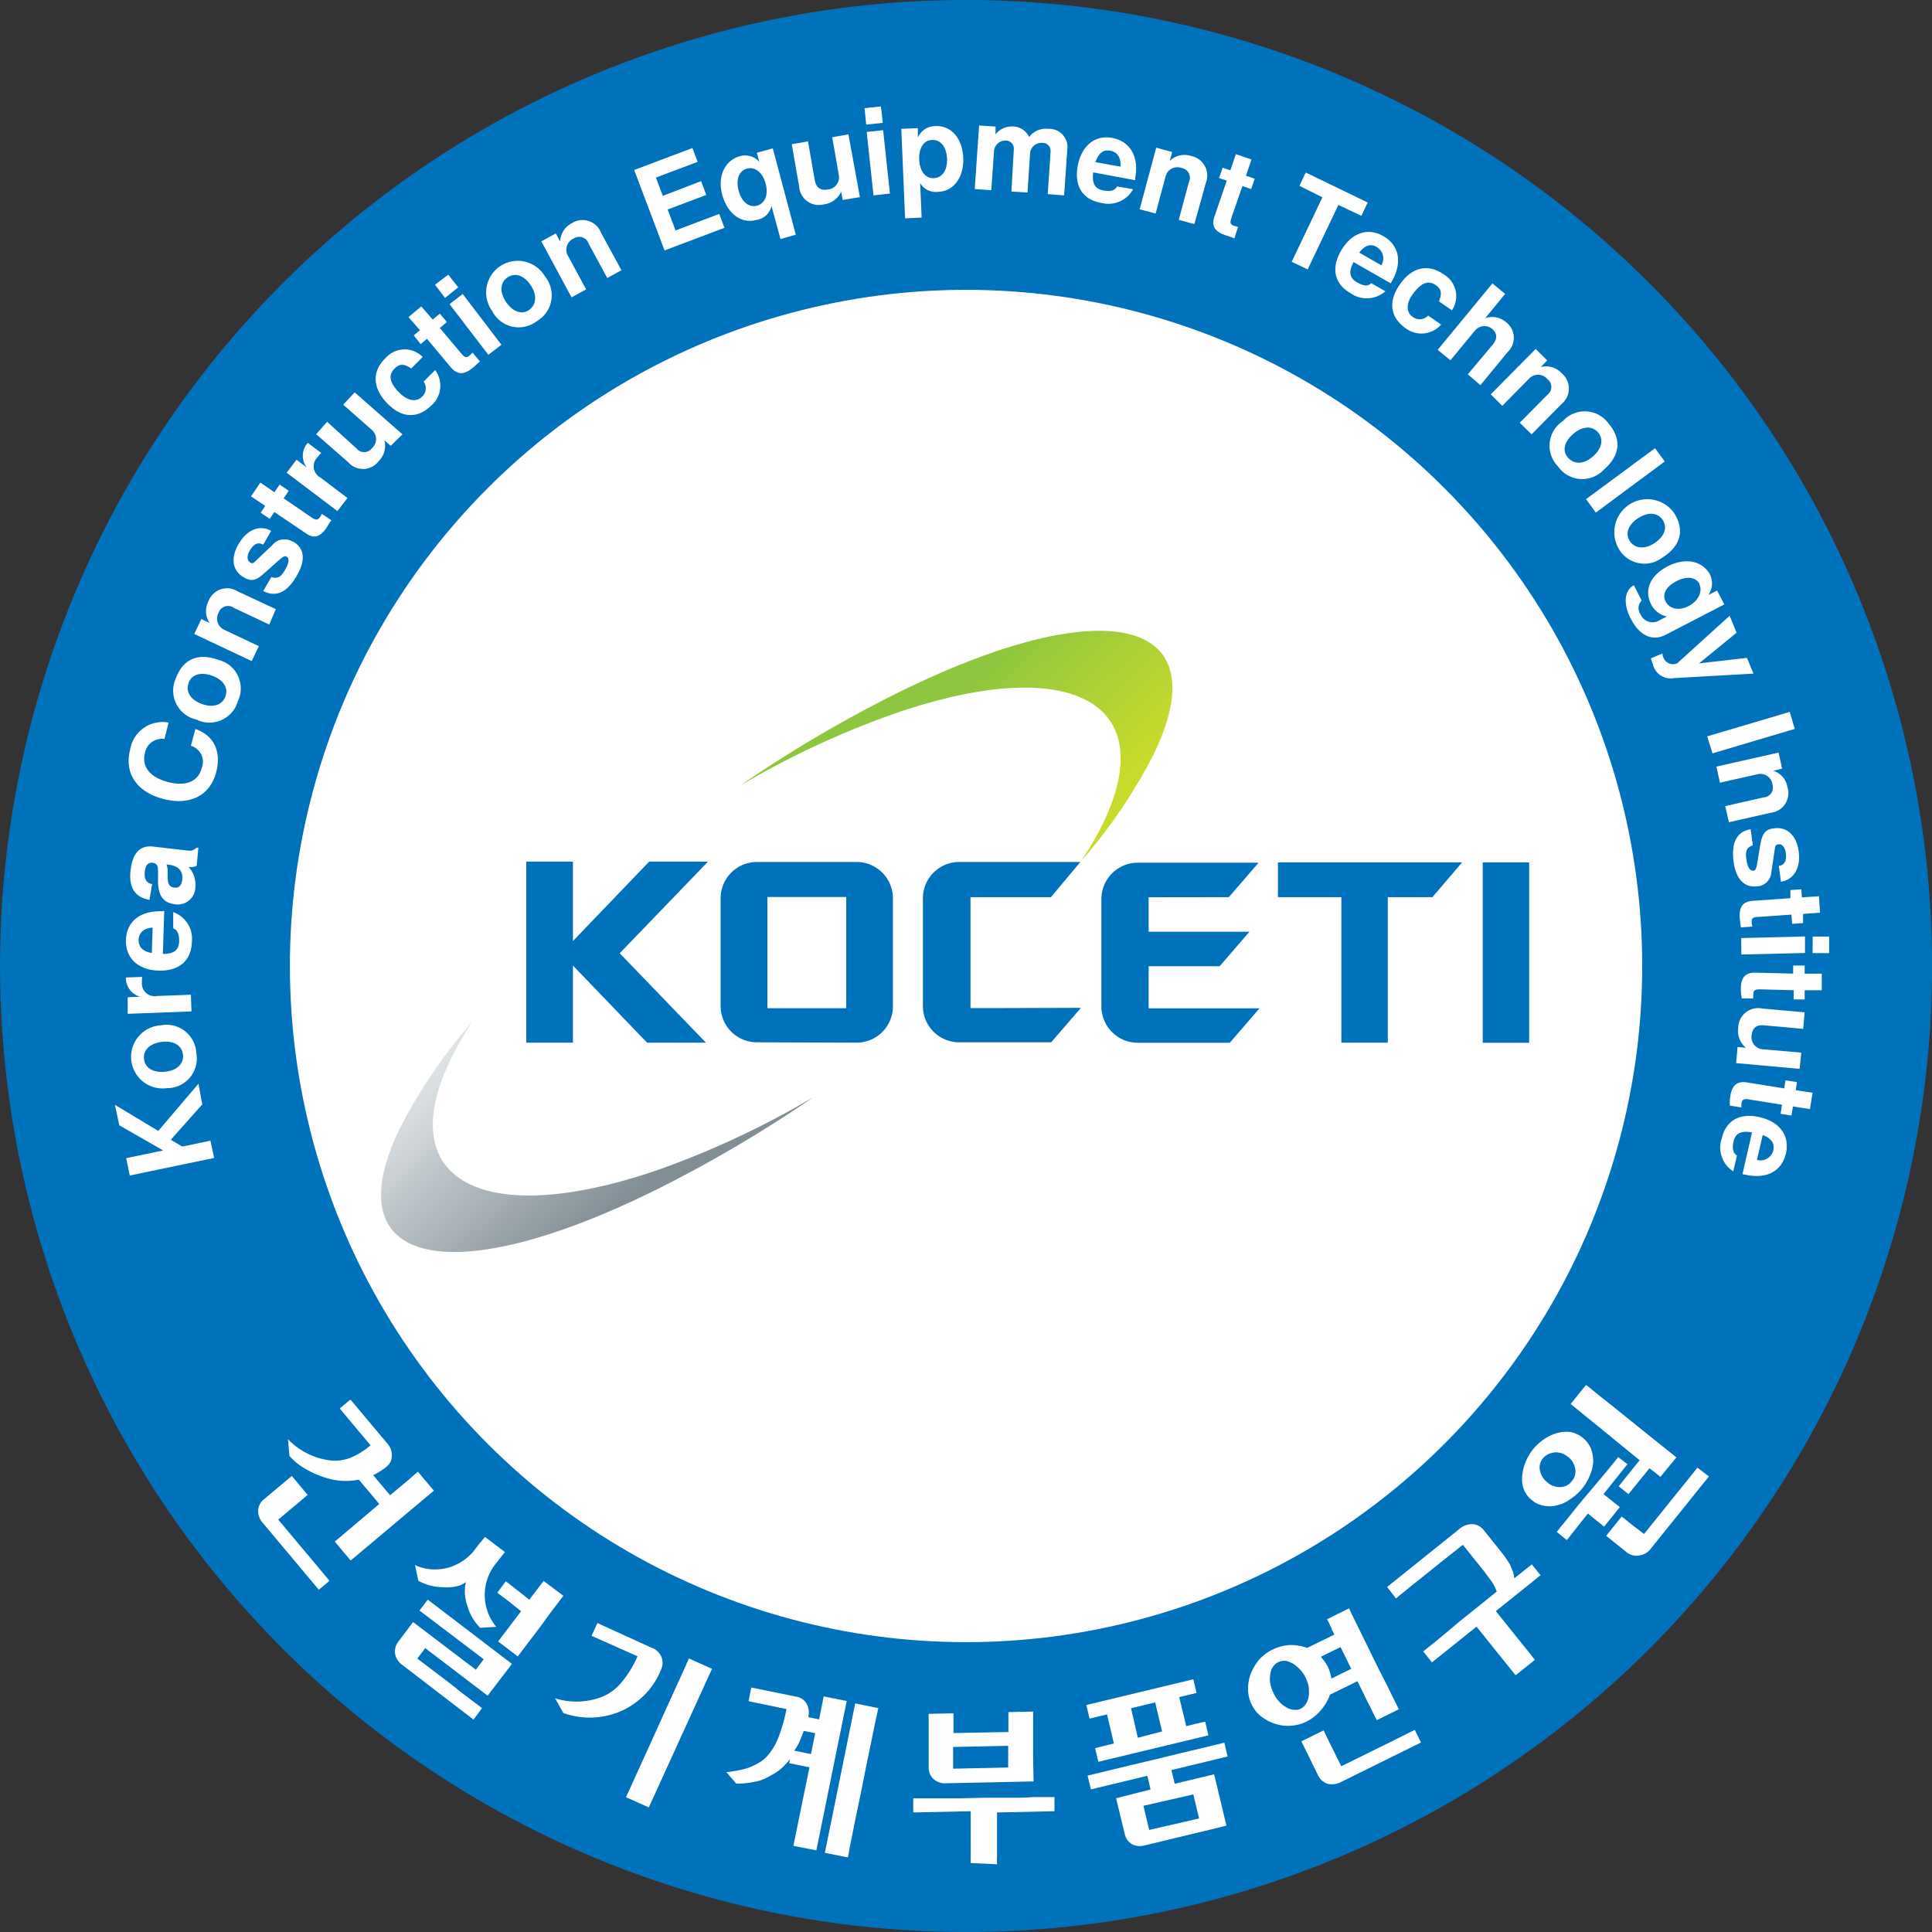 <svg xmlns="http://www.w3.org/2000/svg" xmlns:xlink="http://www.w3.org/1999/xlink" viewBox="0 0 168.1 168.1"><rect x="0" y="0" width="168.1" height="168.1" fill="#333333" stroke="none"/><defs><style>.cls-1{fill:#0072bc;}.cls-2{fill:#fff;}.cls-3{fill:url(#_Á_ó_ð_ðÆ_41);}.cls-4{fill:url(#_Á_ó_ð_ðÆ_34);}</style><linearGradient id="_Á_ó_ð_ðÆ_41" x1="92.11" y1="72.82" x2="81.56" y2="61.37" gradientUnits="userSpaceOnUse"><stop offset="0" stop-color="#c8da2b"/><stop offset="1" stop-color="#8dc63f"/></linearGradient><linearGradient id="_Á_ó_ð_ðÆ_34" x1="41.16" y1="88.82" x2="54.99" y2="104.02" gradientUnits="userSpaceOnUse"><stop offset="0" stop-color="#e2e6e9"/><stop offset="1" stop-color="#818e95"/></linearGradient></defs><title>Asset 1</title><g id="Layer_2" data-name="Layer 2"><circle class="cls-1" cx="84.05" cy="84.05" r="84.05" transform="translate(-34.81 84.05) rotate(-45)"/><circle class="cls-2" cx="84.05" cy="84.05" r="58.83" transform="translate(-34.81 84.05) rotate(-45)"/><path class="cls-2" d="M17.6,96.09l-2.74,3.08,1,.59,2.45-.51.32,1.5-7.34,1.53-.31-1.51,3.22-.67-3.82-2.19L10,96.13l3.77,2.27,3.5-4.11Z"/><path class="cls-2" d="M17.08,91.63a2.58,2.58,0,0,1-2.55,3.05A2.75,2.75,0,1,1,14,89.21,2.59,2.59,0,0,1,17.08,91.63Zm-4.55.51c.08.77.79,1.22,1.84,1.11s1.64-.71,1.55-1.49-.79-1.23-1.82-1.11S12.44,91.35,12.53,92.14Z"/><path class="cls-2" d="M12.35,85.44a1.11,1.11,0,0,0,1.31,1.22l2.95-.11L16.66,88l-5.55.21,0-1.44,1.09-.05a1.67,1.67,0,0,1-1.24-1.49,1,1,0,0,1,0-.18L12.37,85A2.42,2.42,0,0,0,12.35,85.44Z"/><path class="cls-2" d="M14.29,79.25,14.17,83c1.08,0,1.4-.43,1.42-1.11,0-.52-.12-1-.52-1.11l0-1.42A2.47,2.47,0,0,1,16.69,82c-.05,1.57-1.1,2.5-2.88,2.45s-2.9-1.07-2.85-2.67,1.24-2.56,3.15-2.49Zm-2.23,2.54c0,.64.39,1,1.15,1.13l.07-2.21C12.49,80.76,12.08,81.17,12.06,81.79Z"/><path class="cls-2" d="M17.11,75.34a1.14,1.14,0,0,1-.71.08A2.31,2.31,0,0,1,17,77.18a1.53,1.53,0,0,1-1.77,1.5c-1-.12-1.41-.7-1.48-1.82l0-.58c0-.73.07-1.15-.51-1.22-.37,0-.58.21-.64.77s.07,1,.64,1.09L13,78.3c-1.27-.24-1.81-1.08-1.64-2.58s.83-2.19,1.95-2.06l3.07.35a.78.78,0,0,0,.71-.25l.17,0Zm-2.62-.13a1.71,1.71,0,0,1,.1.62l0,.5c0,.61.17.85.59.9s.63-.23.68-.71c.08-.72-.34-1.19-1.17-1.28Z"/><path class="cls-2" d="M18.81,67.19c-.52,2-2.25,2.93-4.58,2.33s-3.43-2.23-2.91-4.28a2.86,2.86,0,0,1,3.35-2.37l-.36,1.43a1.5,1.5,0,0,0-1.7,1.22c-.3,1.17.42,2.11,2,2.52s2.64-.05,2.94-1.21a1.45,1.45,0,0,0-.94-1.94L17,63.43C18.64,64,19.27,65.39,18.81,67.19Z"/><path class="cls-2" d="M20.7,61a2.57,2.57,0,0,1-3.63,1.6A2.57,2.57,0,0,1,15.31,59c.6-1.63,1.91-2.23,3.68-1.59A2.56,2.56,0,0,1,20.7,61Zm-4.29-1.56c-.27.73.16,1.45,1.15,1.81s1.78.09,2.05-.65-.16-1.44-1.14-1.8S16.68,58.67,16.41,59.42Z"/><path class="cls-2" d="M23.43,54.34l-3.1-1.46a.86.86,0,0,0-1.3.41,1.07,1.07,0,0,0,.49,1.51l3,1.42-.62,1.3-5-2.36.62-1.3.72.34a1.83,1.83,0,0,1-.1-1.89,1.72,1.72,0,0,1,2.53-.86L24,53Z"/><path class="cls-2" d="M25.82,50.09C25,51.55,24,52,22.9,51.42l.71-1.21c.58.19.86-.05,1.19-.62s.42-1,.13-1.16c-.13-.08-.29,0-.57.23L23,49.87c-.8.73-1.21.7-1.79.36-1-.57-1.16-1.68-.45-2.9s1.81-1.71,2.83-1.14l-.69,1.2c-.44-.25-.83-.08-1.17.52-.26.43-.24.82,0,1s.33.08.63-.21l1.37-1.31a1.33,1.33,0,0,1,1.69-.28l.06,0C26.51,47.69,26.61,48.74,25.82,50.09Z"/><path class="cls-2" d="M28.41,45.92c-.53.78-1.09,1-1.81.47l-2.73-1.84-.4.59-.79-.53.4-.59-1.24-.83.81-1.2,1.23.84.45-.67.79.54-.44.66L27.08,45c.41.28.55.26.76,0a1.88,1.88,0,0,0,.16-.29l.84.56C28.7,45.42,28.58,45.65,28.41,45.92Z"/><path class="cls-2" d="M27.63,39.78a1.11,1.11,0,0,0,.25,1.77l2.35,1.78-.87,1.14-4.42-3.34L25.8,40l.87.66a1.71,1.71,0,0,1,0-2l.11-.13,1.17.88A3,3,0,0,0,27.63,39.78Z"/><path class="cls-2" d="M34,38.79l-.55-.48a1.89,1.89,0,0,1-.48,1.79,1.71,1.71,0,0,1-2.66.13l-2.8-2.45.95-1.08L31,39a.85.85,0,0,0,1.36,0,1.06,1.06,0,0,0,0-1.59l-2.5-2.2,1-1.07,4.16,3.65Z"/><path class="cls-2" d="M37.5,35.31c-1.19,1.14-2.57,1.08-3.83-.24s-1.32-2.77-.12-3.92a2.21,2.21,0,0,1,3.23-.09l-1,1c-.62-.42-1-.43-1.44,0-.65.63-.34,1.34.37,2.07s1.47.9,2,.4a1,1,0,0,0,.15-1.33l1-1A2.28,2.28,0,0,1,37.5,35.31Z"/><path class="cls-2" d="M41.13,32c-.72.61-1.31.63-1.87,0l-2.11-2.52-.55.46L36,29.18l.54-.45-1-1.14,1.11-.93,1,1.14.62-.51.61.73-.61.52,1.86,2.21c.32.38.46.41.75.16a1.24,1.24,0,0,0,.23-.23l.65.77C41.55,31.62,41.37,31.81,41.13,32Z"/><path class="cls-2" d="M38.72,25.92l-.87-1.15L39,23.9,39.87,25Zm3.77,4.95-3.38-4.41,1.15-.88L43.63,30Z"/><path class="cls-2" d="M46.71,27.94a2.58,2.58,0,0,1-3.88-.87,2.75,2.75,0,1,1,4.6-3A2.59,2.59,0,0,1,46.71,27.94Zm-2.54-3.81c-.65.43-.73,1.26-.14,2.14s1.38,1.13,2,.7.73-1.26.16-2.13S44.83,23.69,44.17,24.13Z"/><path class="cls-2" d="M52.84,24.19l-1.63-3a.86.86,0,0,0-1.29-.44,1.06,1.06,0,0,0-.5,1.51L51,25.18l-1.27.69L47.1,21l1.26-.69.38.7a1.84,1.84,0,0,1,1-1.58,1.72,1.72,0,0,1,2.55.81l1.78,3.27Z"/><path class="cls-2" d="M57.82,21.79l-2.64-7,5.07-1.91.45,1.2-3.63,1.37.6,1.59L61,15.76l.45,1.2-3.36,1.27.69,1.82,3.8-1.44.45,1.21Z"/><path class="cls-2" d="M67.91,20.8l-.78-2.87a1.58,1.58,0,0,1-1.28,1.2c-1.37.38-2.55-.55-3-2.15s.2-3,1.49-3.38a1.66,1.66,0,0,1,1.73.48l-.22-.79,1.39-.38,2,7.51ZM65,14.67c-.69.19-1,.93-.73,1.93s.91,1.48,1.6,1.29,1-.93.75-1.9S65.69,14.48,65,14.67Z"/><path class="cls-2" d="M73.32,17.4l-.13-.72a1.92,1.92,0,0,1-1.5,1.1,1.72,1.72,0,0,1-2.16-1.57l-.64-3.66,1.41-.25.59,3.37c.12.65.48.92,1.09.82a1.06,1.06,0,0,0,1-1.28l-.57-3.27,1.41-.25,1,5.46Z"/><path class="cls-2" d="M75.37,10.84l-.15-1.43,1.43-.15.16,1.43ZM76,17l-.59-5.52,1.43-.15.59,5.51Z"/><path class="cls-2" d="M81.64,16.69a1.58,1.58,0,0,1-1.58-.76l.13,3L78.75,19l-.33-7.79,1.44-.06,0,.82a1.66,1.66,0,0,1,1.51-1c1.45-.06,2.37,1.12,2.44,2.77S83,16.64,81.64,16.69Zm-.52-4.51c-.72,0-1.19.67-1.14,1.71s.56,1.65,1.28,1.61,1.18-.68,1.14-1.69S81.85,12.15,81.12,12.18Z"/><path class="cls-2" d="M91.16,16.89l.25-3.69a.7.7,0,0,0-.73-.77,1,1,0,0,0-1.06,1l-.22,3.32L88,16.67,88.21,13a.7.7,0,0,0-.73-.77,1,1,0,0,0-1,1l-.23,3.32-1.44-.1.38-5.53,1.43.09,0,.69A1.77,1.77,0,0,1,88.09,11a1.6,1.6,0,0,1,1.45.92,1.84,1.84,0,0,1,1.67-.71,1.59,1.59,0,0,1,1.65,1.83L92.59,17Z"/><path class="cls-2" d="M98.78,15.68,95.12,15c-.14,1.07.23,1.45.89,1.57s1,0,1.18-.35l1.4.24a2.45,2.45,0,0,1-2.82,1.18c-1.55-.27-2.32-1.44-2-3.19s1.48-2.73,3-2.45,2.36,1.6,2,3.48Zm-2.19-2.57c-.63-.11-1,.24-1.28,1l2.18.39C97.55,13.69,97.2,13.22,96.59,13.11Z"/><path class="cls-2" d="M102.56,19.13l.89-3.31a.85.85,0,0,0-.63-1.2,1.06,1.06,0,0,0-1.41.75l-.86,3.21-1.39-.37,1.44-5.36,1.39.38-.21.77a1.81,1.81,0,0,1,1.84-.43,1.73,1.73,0,0,1,1.3,2.34l-1,3.59Z"/><path class="cls-2" d="M106.6,20.46c-.9-.31-1.22-.8-.93-1.63l1.07-3.11-.67-.23.31-.9.67.23.48-1.41,1.36.47-.48,1.41.76.26-.31.9-.76-.26-.95,2.74c-.16.47-.11.61.25.73l.32.08-.32,1C107.15,20.62,106.9,20.56,106.6,20.46Z"/><path class="cls-2" d="M116.45,17.83l-2.67,5.61-1.39-.66,2.67-5.61-2-1,.55-1.16L119,17.62l-.55,1.16Z"/><path class="cls-2" d="M121,24.65l-3.23-1.85c-.5.95-.28,1.44.31,1.77s.92.36,1.23.07l1.23.7a2.45,2.45,0,0,1-3.05.16c-1.36-.78-1.7-2.14-.81-3.68s2.31-2.07,3.69-1.27,1.67,2.3.72,3.95Zm-1.2-3.16c-.55-.32-1.07-.13-1.53.49l1.91,1.1A1.12,1.12,0,0,0,119.77,21.49Z"/><path class="cls-2" d="M122.32,28.57c-1.35-.94-1.57-2.3-.53-3.81s2.44-1.84,3.8-.9a2.2,2.2,0,0,1,.74,3.14l-1.13-.78c.28-.69.21-1.08-.27-1.41-.75-.51-1.38-.07-2,.77s-.58,1.62,0,2a1,1,0,0,0,1.33-.12l1.13.78A2.27,2.27,0,0,1,122.32,28.57Z"/><path class="cls-2" d="M127.71,32.57,129.87,30c.47-.57.36-1,0-1.35a1.06,1.06,0,0,0-1.55.13l-2.12,2.57-1.11-.91,4.76-5.78,1.11.91-1.74,2.12A1.82,1.82,0,0,1,131,28a1.71,1.71,0,0,1,.17,2.64l-2.36,2.87Z"/><path class="cls-2" d="M132.23,36.78l2.41-2.43a.85.85,0,0,0,0-1.36,1.06,1.06,0,0,0-1.59-.05l-2.34,2.37-1-1,3.91-3.95,1,1-.56.58a1.81,1.81,0,0,1,1.81.53,1.73,1.73,0,0,1,0,2.68l-2.61,2.64Z"/><path class="cls-2" d="M135.56,40.58a2.56,2.56,0,0,1,.42-3.94,2.56,2.56,0,0,1,4,.24c1.12,1.32,1,2.76-.45,4A2.56,2.56,0,0,1,135.56,40.58Zm3.49-2.95c-.51-.59-1.34-.58-2.15.11s-1,1.5-.46,2.09,1.34.58,2.13-.09S139.56,38.24,139.05,37.63Z"/><path class="cls-2" d="M138,43.43,144,39l.85,1.15-6,4.45Z"/><path class="cls-2" d="M140.83,47.72a2.87,2.87,0,0,1,4.82-3.1c.94,1.46.62,2.87-1,3.89A2.57,2.57,0,0,1,140.83,47.72Zm3.85-2.46c-.42-.66-1.25-.75-2.14-.18s-1.15,1.36-.73,2,1.25.75,2.12.19S145.11,45.92,144.68,45.26Z"/><path class="cls-2" d="M141.89,53.83c-.7-1.35-.53-2.47.27-2.91l.68,1.33a.93.93,0,0,0-.1,1.2,1.13,1.13,0,0,0,1.56.57l.73-.38a2,2,0,0,1-1.37-1.06c-.63-1.22-.09-2.52,1.45-3.31s3-.47,3.66.69a1.78,1.78,0,0,1-.13,1.81l.76-.39.63,1.21-5.1,2.64C143.77,55.83,142.66,55.32,141.89,53.83Zm6-3c-.32-.62-1.12-.74-2.05-.25s-1.23,1.16-.91,1.77,1.13.84,2,.38S148.17,51.43,147.84,50.79Z"/><path class="cls-2" d="M145.66,59a1.58,1.58,0,0,1-1.85-1.23,2.82,2.82,0,0,1-.16-.49l1-.42a1.06,1.06,0,0,0,.09.38.89.89,0,0,0,1.19.47h0l4.56-4.13.61,1.47-3.27,2.67,4.17-.48.57,1.37Z"/><path class="cls-2" d="M148.54,64.07l7.18-2.13.44,1.48L149,65.55Z"/><path class="cls-2" d="M150.11,70.14l3.34-.76a.86.86,0,0,0,.77-1.12,1.06,1.06,0,0,0-1.32-.89l-3.25.73-.31-1.4,5.41-1.22.31,1.4-.78.18a1.79,1.79,0,0,1,1.24,1.42,1.72,1.72,0,0,1-1.46,2.24l-3.63.82Z"/><path class="cls-2" d="M150.84,75c-.23-1.67.28-2.65,1.48-2.85l.19,1.4c-.58.2-.65.56-.56,1.21s.27,1,.61,1c.15,0,.25-.16.31-.53l.3-1.77c.18-1.06.52-1.3,1.19-1.39,1.13-.15,1.95.62,2.14,2s-.38,2.47-1.54,2.65l-.19-1.38c.5-.07.7-.44.61-1.13-.07-.49-.32-.79-.62-.75s-.3.14-.36.56l-.28,1.87A1.31,1.31,0,0,1,153,77.11h-.08C151.78,77.27,151.05,76.5,150.84,75Z"/><path class="cls-2" d="M151.37,79.86c-.06-.94.26-1.42,1.14-1.48l3.27-.23,0-.71.95-.06.05.7,1.48-.1.1,1.43-1.48.11,0,.8-.95.06-.06-.8-2.89.2c-.49,0-.59.14-.57.52a2.85,2.85,0,0,0,.06.32l-1,.07C151.44,80.43,151.4,80.18,151.37,79.86Z"/><path class="cls-2" d="M151.5,81.62l5.55-.14,0,1.44-5.54.13Zm6.22-.13,1.43,0,0,1.44-1.44,0Z"/><path class="cls-2" d="M151.47,86c0-.94.4-1.4,1.27-1.37l3.28.08,0-.7,1,0,0,.71,1.49,0,0,1.44-1.49,0,0,.8-.95,0,0-.8-2.9-.08c-.49,0-.61.08-.62.46a2.23,2.23,0,0,0,0,.33l-1,0C151.49,86.53,151.46,86.27,151.47,86Z"/><path class="cls-2" d="M151.18,91.1l.73.07a1.91,1.91,0,0,1-.67-1.73,1.73,1.73,0,0,1,2.08-1.69l3.7.33-.13,1.44-3.4-.31c-.67-.06-1,.22-1.08.84a1.06,1.06,0,0,0,1,1.25l3.32.29L156.58,93l-5.52-.5Z"/><path class="cls-2" d="M150.55,95.37c.15-.93.58-1.33,1.45-1.19l3.24.52.11-.7,1,.15-.11.7,1.47.23-.23,1.42L156,96.27l-.13.79-.94-.15.12-.79-2.86-.46c-.48-.08-.61,0-.67.37a1.57,1.57,0,0,0,0,.33l-1-.16C150.49,95.94,150.5,95.69,150.55,95.37Z"/><path class="cls-2" d="M151.61,102.16l.83-3.63c-1.06-.2-1.46.15-1.61.81-.12.51-.07,1,.3,1.2l-.32,1.38a2.46,2.46,0,0,1-1-2.88c.35-1.53,1.56-2.24,3.29-1.84s2.65,1.6,2.29,3.16-1.71,2.27-3.57,1.84Zm2.68-2.07c.14-.62-.19-1.07-.92-1.33l-.5,2.16A1.14,1.14,0,0,0,154.29,100.09Z"/><path class="cls-2" d="M23,130.42l2.39-2,1.38,1.65-2.56,2.15,4.46,5.32-.93.78-4.88-5.82a1.55,1.55,0,0,1-.4-1.06A1.34,1.34,0,0,1,23,130.42Zm7.51,5.36-1.38-1.65L33,130.86l-1.78-2.12a5.71,5.71,0,0,1-2.84-.15,8,8,0,0,1-1.77-.77,5.13,5.13,0,0,1-1.43-1.15l-.12-1.44a6.14,6.14,0,0,0,3.62,1.83,3.69,3.69,0,0,0,1.76-.2,6.36,6.36,0,0,0,1.67-1l.13-.11-1.34-1.59-1.34-1.61.93-.78,3.22,3.84a1.49,1.49,0,0,1,.38,1.07,1.38,1.38,0,0,1-.1.49,1.65,1.65,0,0,1-.33.42,5.54,5.54,0,0,1-1.19.76l1.47,1.75.86-.72.79-.66.56-.49.21-.18,1.39,1.65Z"/><path class="cls-2" d="M44.54,144.77l-2.11,2.77L37,143.4l-.69.91,2.82,2.14,1,.8.91.69.65.49.25.19-.74,1L35,144.86a1.5,1.5,0,0,1-.63-1,1.44,1.44,0,0,1,.33-1.08l.62-.82.62-.83,5.46,4.15.69-.91-5.59-4.24.72-.95ZM43.18,136a4.34,4.34,0,0,0,0,5.55l-1.4.08a4.23,4.23,0,0,1-1.11-1.91,3.58,3.58,0,0,1-.13-2.07,2,2,0,0,1-.84.38,3.71,3.71,0,0,1-1.13.07,4.52,4.52,0,0,1-2.17-.56l-.29-1.37a3.8,3.8,0,0,0,1.31.36,4.43,4.43,0,0,0,1.43-.09,4.48,4.48,0,0,0,2.59-1.78c.15-.2.27-.36.37-.47l.27-.32.11-.15,1.74,1.32Zm2.88,3.19c.22-.3.43-.58.62-.82l.62-.82,1.72,1.3-.17.22-.45.59-.63.83-.72,1-2,2.63-1.71-1.3,2-2.63-1-.8-1.07-.81.74-1Z"/><path class="cls-2" d="M57.54,144.14a1.33,1.33,0,0,1,0,1.07,6.62,6.62,0,0,1-3.94,3.84,6.84,6.84,0,0,1-4.58,0l-.72-1.28a6.21,6.21,0,0,0,4-.1A4.2,4.2,0,0,0,54,146.47a9.06,9.06,0,0,0,1.47-2.36l-2-.89-2-.89.51-1.11,4.65,2.12A1.49,1.49,0,0,1,57.54,144.14Zm-3.07,12.23s.08-.19.24-.52l.62-1.38c.26-.56.55-1.2.88-1.93l1-2.2c.34-.76.67-1.48,1-2.21l.88-1.93c.25-.56.46-1,.62-1.38s.24-.52.24-.52l2,.9-5.5,12.06Z"/><path class="cls-2" d="M66.92,154.56a3.66,3.66,0,0,1-1.37.49,6.67,6.67,0,0,1-1.49.14l-.86-1a8.46,8.46,0,0,0,1-.15,5.13,5.13,0,0,0,1-.26,7,7,0,0,0,.83-.4,3.23,3.23,0,0,0,.68-.54,5.25,5.25,0,0,0,1-1.62,14.11,14.11,0,0,0,.72-2.52l-3.3-.68.24-1.19,3.93.8a1.24,1.24,0,0,1,.88.61,1.5,1.5,0,0,1,.16,1.07l0,.1.93.19.4-2,2,.4-2.64,13-2-.4,1.4-6.83-1.77-.36.08-.36a6.15,6.15,0,0,1-.77.83A5,5,0,0,1,66.92,154.56Zm3.64-1.94.37-1.82-1-.2c-.11.32-.23.61-.35.9s-.31.57-.47.82Zm5.86-4-.12.56c-.09.38-.19.87-.31,1.47s-.27,1.32-.43,2.08-.32,1.57-.48,2.39-.33,1.6-.49,2.37-.3,1.48-.42,2.08-.23,1.1-.29,1.48-.11.56-.11.56l-2-.4,2.64-13Z"/><path class="cls-2" d="M84.46,162.1l0-2.24,0-2.27-5,.11,0-1.23h.52l1.4,0,2,0,2.26-.05,2.25,0c.72,0,1.37,0,1.95-.06l1.39,0h.52l0,1.23-5,.11c0,.84,0,1.6,0,2.26,0,.28,0,.55,0,.83s0,.51,0,.72a3.58,3.58,0,0,0,0,.51v.19ZM89.93,155l-7.59.16a1.47,1.47,0,0,1-1.1-.36,1.33,1.33,0,0,1-.44-1l0-2.34,0-2.34,2.16-.05s0,.09,0,.28,0,.38,0,.58l0,.86,4.78-.09v-.87l0-.86,2.15-.05s0,.1,0,.27,0,.41,0,.69,0,.62,0,1l0,1.14C89.88,152.86,89.91,153.87,89.93,155Zm-7-3,0,1.89,4.79-.1,0-1.89Z"/><path class="cls-2" d="M96.92,151.7l-.6-2.53-1.52.36-.28-1.18,9.31-2.24.28,1.19-1.51.36.61,2.53.81-.2.58-.14a.65.65,0,0,0,.26-.06l.28,1.2-9.57,2.3-.29-1.19a.85.85,0,0,0,.27-.07l.57-.14Zm3.19,4-.28-1.19-4.91,1.18-.29-1.2.51-.12,1.36-.33,1.9-.46,2.2-.52,2.17-.53,1.9-.45,1.35-.33.51-.12.28,1.2-4.89,1.18.29,1.19,3.43-.82,1.07,4.47-7.09,1.71a1.53,1.53,0,0,1-1.15-.11,1.37,1.37,0,0,1-.62-.94L97.48,158l-.37-1.54Zm1-5.05-.6-2.53-2.1.51L99,151.2Zm-1.62,6.47.5,2.1,4.34-1-.5-2.09Z"/><path class="cls-2" d="M113.74,143.38l2.36-1.16-.24-.48c0-.12-.11-.24-.16-.38s-.12-.24-.17-.35l-.07-.12,1.92-.95c.09.2.19.42.31.66l.79,1.61c.22.45.45.9.68,1.38s.49,1,.72,1.47.47.94.7,1.37l.57,1.16c.18.36.31.64.41.83l.15.3-1.92.95-.19-.37-.41-.85c-.18-.32-.34-.65-.5-1l-.58-1.17-2.39,1.17a4.2,4.2,0,0,1-.76,1.31,3.87,3.87,0,0,1-1.22,1,3.59,3.59,0,0,1-1.39.39A3.38,3.38,0,0,1,111,150a3.68,3.68,0,0,1-1.23-.63,2.8,2.8,0,0,1-.86-1.06,3,3,0,0,1-.32-1.35,3.92,3.92,0,0,1,.24-1.35,4.5,4.5,0,0,1,.72-1.2,3.76,3.76,0,0,1,1.15-.87,3.86,3.86,0,0,1,1.57-.41A4.52,4.52,0,0,1,113.74,143.38Zm-2.54,1.25a1.18,1.18,0,0,0-.45.41,1.27,1.27,0,0,0-.22.66,1.91,1.91,0,0,0,0,.79,2.76,2.76,0,0,0,.29.85,2.4,2.4,0,0,0,.48.71,2,2,0,0,0,.63.5,1.19,1.19,0,0,0,.65.21,1,1,0,0,0,.6-.09,1.09,1.09,0,0,0,.45-.43,1.57,1.57,0,0,0,.24-.65,3.59,3.59,0,0,0,0-.8,3,3,0,0,0-.27-.82,2.93,2.93,0,0,0-.42-.64,3.86,3.86,0,0,0-.57-.51,2.15,2.15,0,0,0-.68-.3A1.21,1.21,0,0,0,111.2,144.63Zm3.46,9.79-1.43-2.91,1.93-.95.07.13.18.38c.07.14.15.29.23.47l.28.56.78,1.58,3.2-1.58,1.18-.58,1-.5.74-.37.28-.13.54,1.09-7,3.46a1.66,1.66,0,0,1-1.15.13A1.42,1.42,0,0,1,114.66,154.42Zm1.18-8.37,1.73-.85-.93-1.89-1.71.84c.09.13.21.26.31.4a3.31,3.31,0,0,1,.29.47A3.49,3.49,0,0,1,115.84,146.05Z"/><path class="cls-2" d="M131.75,137.33l.77-.61.52-.42a1.1,1.1,0,0,0,.24-.19l.76.95-3.89,3.12,1.7,2.12.63.78.54.67.38.49.15.18-1.68,1.34-1.7-2.11-1.7-2.12-3.88,3.11-.76-.95.28-.23.73-.58,1-.83,1.19-1,3.2-2.57a3.76,3.76,0,0,0-.47-.91l-.62-.84-1.86-2.32c-1.08.86-2.06,1.63-2.91,2.32l-1.06.85c-.35.27-.66.52-.92.74s-.51.4-.67.54l-.26.22-.77-1,6.34-5.09a1.7,1.7,0,0,1,1.09-.38,1.39,1.39,0,0,1,1,.55l1.68,2.1c.09.11.19.26.29.41s.22.34.32.52l.23.56A2.24,2.24,0,0,1,131.75,137.33Z"/><path class="cls-2" d="M133.37,126.12a5,5,0,0,1,1-.92,4.24,4.24,0,0,1,1.13-.52,3,3,0,0,1,1.15-.08,2.5,2.5,0,0,1,1.08.51,2.42,2.42,0,0,1,.7.94,3,3,0,0,1,.19,1.14,3.27,3.27,0,0,1-.3,1.21,4.44,4.44,0,0,1-.67,1.13,4.22,4.22,0,0,1-1,.89,2.83,2.83,0,0,1-1.09.53,2.42,2.42,0,0,1-1.16.07,2,2,0,0,1-1.08-.47,2.23,2.23,0,0,1-.75-1,2.61,2.61,0,0,1-.12-1.18,3.73,3.73,0,0,1,.3-1.18A4.59,4.59,0,0,1,133.37,126.12Zm.91.73A1.24,1.24,0,0,0,134,128a1.76,1.76,0,0,0,.66,1,1.59,1.59,0,0,0,1.1.39,1.24,1.24,0,0,0,1-.52,1.26,1.26,0,0,0,.29-1.11,1.62,1.62,0,0,0-.62-1,2.27,2.27,0,0,0-.48-.29,2.14,2.14,0,0,0-.56-.11,2.31,2.31,0,0,0-.56.11A1.52,1.52,0,0,0,134.28,126.85Zm7.32.55-2.08,2.6,1.42,1.13-1.37,1.7-1.41-1.14L136.33,134l-.88-.71s.08-.09.23-.29.35-.43.6-.74l.85-1.06c.31-.38.64-.79,1-1.2l1-1.19.84-1,.61-.76.22-.27Zm2.87,1.1-.46-.37c-.15-.12-.31-.23-.49-.38L141.69,130l-.85-.68,1.82-2.27-3-2.45-3-2.44L138,120.5l.33.26.9.73,1.26,1,1.44,1.16,1.44,1.16,1.25,1,.9.72.34.28Zm-3,6.51-1.72-1.38,1.35-1.68.08.07a1.84,1.84,0,0,1,.22.17l.3.24.35.28,1,.76,2.32-2.89.85-1.05.76-.94.52-.65.19-.24,1,.76-5.06,6.29a1.49,1.49,0,0,1-1,.59A1.38,1.38,0,0,1,141.46,135Z"/><path class="cls-1" d="M73.63,87.72H66.77V78.05h6.86Zm.9,3a3.16,3.16,0,0,0,3.16-3.17V78.21A3.16,3.16,0,0,0,74.53,75H65.86a3.16,3.16,0,0,0-3.16,3.17v9.35a3.16,3.16,0,0,0,3.16,3.17Z"/><path class="cls-1" d="M87.37,87.71H84.44V78.06h7L94,75H83.46a3.16,3.16,0,0,0-3.16,3.17v9.35a3.16,3.16,0,0,0,3.16,3.17h8l2.59-3Z"/><path class="cls-1" d="M106.92,78.06l2.59-3H99a3.17,3.17,0,0,0-3.17,3.17v9.35A3.17,3.17,0,0,0,99,90.73h8l2.59-3H99.94V84.07h6.18l2.59-3H99.94v-3Z"/><polygon class="cls-1" points="127.21 75.04 111.19 75.04 111.19 78.06 116.71 78.06 116.71 90.72 120.75 90.72 120.75 78.06 124.63 78.06 127.21 75.04"/><rect class="cls-1" x="129.01" y="75.04" width="4.04" height="15.69"/><path class="cls-3" d="M77.8,62.1c15.53-5.38,23.54-.87,17.9,10.08A28.73,28.73,0,0,1,94,75a46.08,46.08,0,0,0,6.4-9.41c5.72-11.89-4.34-14.23-22.47-5.22a114.8,114.8,0,0,0-13.56,8A75.94,75.94,0,0,1,77.8,62.1Z"/><path class="cls-4" d="M57.37,101.75c-15.53,5.38-23.55.86-17.9-10.08a30,30,0,0,1,1.69-2.86,46.39,46.39,0,0,0-6.4,9.42c-5.72,11.89,4.34,14.23,22.47,5.22a114.8,114.8,0,0,0,13.56-8A77,77,0,0,1,57.37,101.75Z"/><polygon class="cls-1" points="61.6 74.97 56.48 74.97 49.85 81.88 49.85 74.97 45.79 74.97 45.79 90.72 49.85 90.72 49.85 84.01 56.3 90.72 61.42 90.72 53.92 82.94 61.6 74.97"/></g></svg>